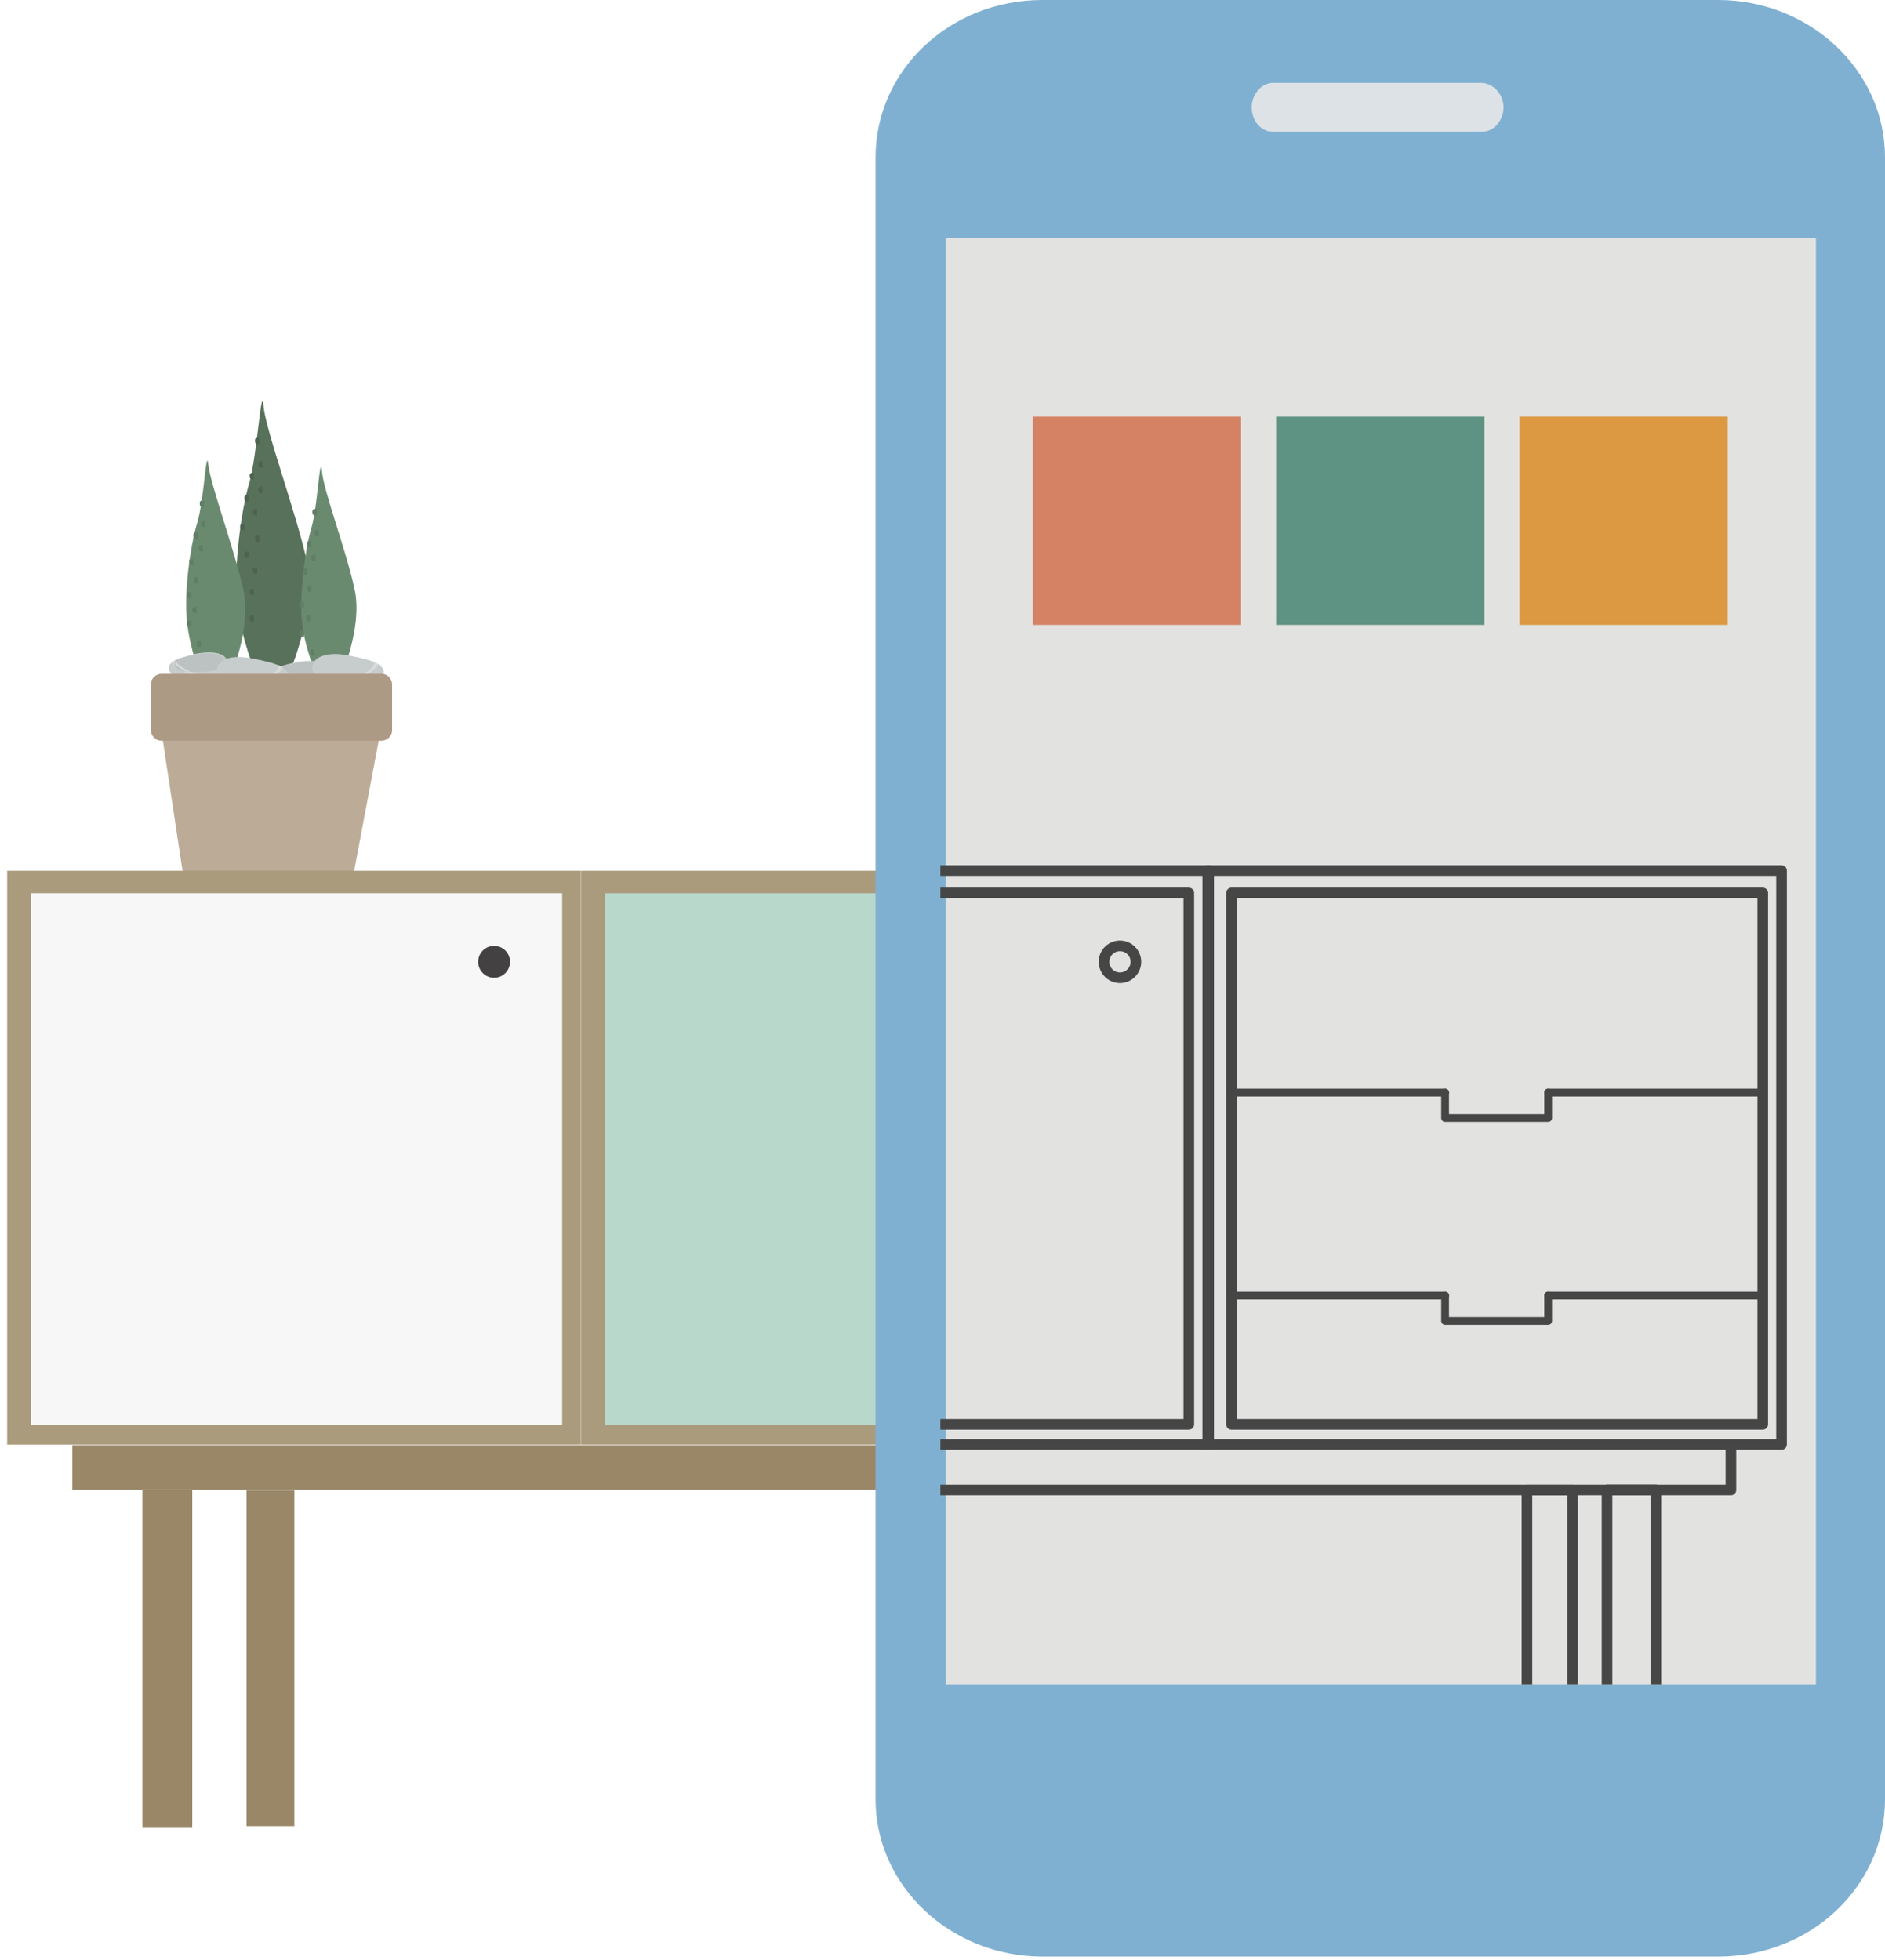 <?xml version="1.0" encoding="utf-8"?>
<!-- Generator: Adobe Illustrator 20.1.0, SVG Export Plug-In . SVG Version: 6.00 Build 0)  -->
<svg version="1.1" id="Objects" xmlns="http://www.w3.org/2000/svg" xmlns:xlink="http://www.w3.org/1999/xlink" x="0px" y="0px"
	 viewBox="0 0 177.4 184.4" style="enable-background:new 0 0 177.4 184.4;" xml:space="preserve">
<style type="text/css">
	.st0{fill:#F2C351;}
	.st1{fill:#2B352D;}
	.st2{fill:#D19F30;}
	.st3{fill:#58715B;}
	.st4{fill:#4D634F;}
	.st5{fill:#6A8A6F;}
	.st6{fill:#607E64;}
	.st7{fill-rule:evenodd;clip-rule:evenodd;fill:#C7CCCC;}
	.st8{fill-rule:evenodd;clip-rule:evenodd;fill:#DCE0F0;}
	.st9{fill-rule:evenodd;clip-rule:evenodd;fill:#DADBDB;}
	.st10{fill-rule:evenodd;clip-rule:evenodd;fill:#BCC2C2;}
	.st11{fill:#BCAB97;}
	.st12{fill:#AD9A85;}
	.st13{fill:#AA9B7D;}
	.st14{fill:#BAAE93;}
	.st15{fill:#434142;}
	.st16{fill:none;stroke:#AA9B7D;stroke-width:0.733;stroke-miterlimit:10;}
	.st17{fill:#B8D8CB;}
	.st18{fill:#F7F7F8;}
	.st19{fill:#998767;}
	.st20{fill:#80B0D1;}
	.st21{fill:#DDE2E6;}
	.st22{fill:#E2E2E1;}
	.st23{fill:none;}
	.st24{fill:none;stroke:#464646;stroke-width:2;stroke-linecap:round;stroke-linejoin:round;stroke-miterlimit:10;}
	.st25{clip-path:url(#SVGID_2_);}
	.st26{fill:none;stroke:#464646;stroke-linecap:round;stroke-linejoin:round;stroke-miterlimit:10;}
	
		.st27{fill-rule:evenodd;clip-rule:evenodd;fill:none;stroke:#464646;stroke-linecap:round;stroke-linejoin:round;stroke-miterlimit:10;}
	.st28{fill:none;stroke:#464646;stroke-width:0.733;stroke-linecap:round;stroke-linejoin:round;stroke-miterlimit:10;}
	.st29{fill:#D58264;}
	.st30{fill:#5E9282;}
	.st31{fill:#DC9941;}
</style>
<g>
	<g>
		<path class="st0" d="M293.8,39.5h-68.5c-0.7,0-1.4,0-2.1,0.1c-0.7-0.1-1.4-0.1-2.1-0.1h-94.9c-8.8,0-15.9,1.8-15.9,12.6v65.4
			c0,7,7.1,12.6,15.9,12.6h94.9c0.7,0,1.4,0,2.1-0.1c0.7,0.1,1.4,0.1,2.1,0.1h68.5c8.8,0,15.9-5.6,15.9-12.6V52.1
			C309.6,41.8,302.5,39.5,293.8,39.5z"/>
		<rect x="104" y="160.5" class="st1" width="14.5" height="11.4"/>
		<polygon class="st0" points="238.5,118.7 210.1,118.7 118.5,118.7 118.5,163.9 210.1,163.9 238.5,163.9 302.8,163.9 302.8,118.7 
					"/>
		<polygon class="st2" points="238.5,118.7 210.1,118.7 118.5,118.7 118.5,124 210.1,124 238.5,124 302.8,124 302.8,118.7 		"/>
		<path class="st2" d="M97.3,112.6c0,11.8,0,51.3,0,51.3h27.4c0,0,0-48.3,0-61c0-12.6-16.2-41.4-32.5-24
			C81.5,90.4,97.3,100.8,97.3,112.6z"/>
	</g>
</g>
<g>
	<g>
		<g>
			<g>
				<g>
					<g>
						<g>
							<path class="st3" d="M27.2,63.4c0,0,2.6-5.9,1.7-10.5c-1-4.6-3.9-12.4-4.1-14.7c-0.2-2.3-0.6,4.5-1.3,7.1
								c-0.8,2.6-1.5,8-1.2,11.3c0.3,3.2,1.8,6.9,1.8,6.9L27.2,63.4z"/>
							<g>
								<path class="st4" d="M24.4,41.2h-0.1c-0.3,0-0.3,0.1-0.3,0.3l0,0c0,0.1,0,0.3,0.3,0.3h0.1"/>
								<path class="st4" d="M24.7,43.4h-0.1c-0.3,0-0.3,0.1-0.3,0.3l0,0c0,0.1,0,0.3,0.3,0.3h0.1"/>
								<path class="st4" d="M23.9,44.5h-0.1c-0.3,0-0.3,0.1-0.3,0.3l0,0c0,0.1,0,0.3,0.3,0.3h0.1"/>
								<path class="st4" d="M24.7,45.8h-0.1c-0.3,0-0.3,0.1-0.3,0.3l0,0c0,0.1,0,0.3,0.3,0.3h0.1"/>
								<path class="st4" d="M23.4,46.6h-0.1c-0.3,0-0.3,0.1-0.3,0.3l0,0c0,0.1,0,0.3,0.3,0.3h0.1"/>
								<path class="st4" d="M24.2,47.9h-0.1c-0.3,0-0.3,0.1-0.3,0.3l0,0c0,0.1,0,0.3,0.3,0.3h0.1"/>
								<path class="st4" d="M23,49.3h-0.1c-0.3,0-0.3,0.1-0.3,0.3l0,0c0,0.1,0,0.3,0.3,0.3H23"/>
								<path class="st4" d="M24.4,50.4h-0.1c-0.3,0-0.3,0.1-0.3,0.3l0,0c0,0.1,0,0.3,0.3,0.3h0.1"/>
								<path class="st4" d="M23.4,51.9h-0.1C23,51.9,23,52,23,52.2l0,0c0,0.1,0,0.3,0.3,0.3h0.1"/>
								<path class="st4" d="M24.2,53.4h-0.1c-0.3,0-0.3,0.1-0.3,0.3l0,0c0,0.1,0,0.3,0.3,0.3h0.1"/>
								<path class="st4" d="M23.9,55.4h-0.1c-0.3,0-0.3,0.1-0.3,0.3l0,0c0,0.1,0,0.3,0.3,0.3h0.1"/>
								<path class="st4" d="M23.9,57.9h-0.1c-0.3,0-0.3,0.1-0.3,0.3l0,0c0,0.1,0,0.3,0.3,0.3h0.1"/>
							</g>
						</g>
						<g>
							<path class="st5" d="M21.6,63.9c0,0,2.1-4.7,1.3-8.4c-0.8-3.7-3.1-9.9-3.3-11.8c-0.2-1.8-0.4,3.6-1.1,5.7
								c-0.6,2.1-1.2,6.4-0.9,9c0.2,2.6,1.4,5.5,1.4,5.5L21.6,63.9z"/>
							<g>
								<path class="st6" d="M18.6,54.3h-0.1c-0.3,0-0.3,0.1-0.3,0.3l0,0c0,0.1,0,0.3,0.3,0.3h0.1"/>
								<path class="st6" d="M18,55.7h-0.1c-0.3,0-0.3,0.1-0.3,0.3l0,0c0,0.1,0,0.3,0.3,0.3H18"/>
								<path class="st6" d="M18.5,57.1h-0.1c-0.3,0-0.3,0.1-0.3,0.3l0,0c0,0.1,0,0.3,0.3,0.3h0.1"/>
								<path class="st6" d="M18,58.4h-0.1c-0.3,0-0.3,0.1-0.3,0.3l0,0c0,0.1,0,0.3,0.3,0.3H18"/>
								<path class="st6" d="M18.9,60.3h-0.1c-0.3,0-0.3,0.1-0.3,0.3l0,0c0,0.1,0,0.3,0.3,0.3h0.1"/>
								<path class="st6" d="M18.2,52.6h-0.1c-0.3,0-0.3,0.1-0.3,0.3l0,0c0,0.1,0,0.3,0.3,0.3h0.1"/>
								<path class="st6" d="M19.1,51.3H19c-0.3,0-0.3,0.1-0.3,0.3l0,0c0,0.1,0,0.3,0.3,0.3h0.1"/>
								<path class="st6" d="M18.6,50.1h-0.1c-0.3,0-0.3,0.1-0.3,0.3l0,0c0,0.1,0,0.3,0.3,0.3h0.1"/>
								<path class="st6" d="M19.3,49h-0.1c-0.3,0-0.3,0.1-0.3,0.3l0,0c0,0.1,0,0.3,0.3,0.3h0.1"/>
								<path class="st6" d="M19.2,47.1h-0.1c-0.3,0-0.3,0.1-0.3,0.3l0,0c0,0.1,0,0.3,0.3,0.3h0.1"/>
							</g>
						</g>
						<g>
							<path class="st5" d="M32.1,63.6c0,0,2-4.5,1.3-8c-0.7-3.5-3-9.5-3.1-11.3c-0.2-1.8-0.4,3.4-1,5.4c-0.6,2-1.1,6.2-0.9,8.6
								c0.2,2.5,1.4,5.3,1.4,5.3L32.1,63.6z"/>
							<g>
								<path class="st6" d="M29.3,55.1h-0.1c-0.3,0-0.3,0.1-0.3,0.3l0,0c0,0.1,0,0.3,0.3,0.3h0.1"/>
								<path class="st6" d="M28.6,56.6h-0.1c-0.3,0-0.3,0.1-0.3,0.3l0,0c0,0.1,0,0.3,0.3,0.3h0.1"/>
								<path class="st6" d="M29.2,57.9h-0.1c-0.3,0-0.3,0.1-0.3,0.3l0,0c0,0.1,0,0.3,0.3,0.3h0.1"/>
								<path class="st6" d="M28.6,59.3h-0.1c-0.3,0-0.3,0.1-0.3,0.3l0,0c0,0.1,0,0.3,0.3,0.3h0.1"/>
								<path class="st6" d="M29.6,61.1h-0.1c-0.3,0-0.3,0.1-0.3,0.3l0,0c0,0.1,0,0.3,0.3,0.3h0.1"/>
								<path class="st6" d="M28.9,53.5h-0.1c-0.3,0-0.3,0.1-0.3,0.3l0,0c0,0.1,0,0.3,0.3,0.3h0.1"/>
								<path class="st6" d="M29.7,52.2h-0.1c-0.3,0-0.3,0.1-0.3,0.3l0,0c0,0.1,0,0.3,0.3,0.3h0.1"/>
								<path class="st6" d="M29.3,50.9h-0.1c-0.3,0-0.3,0.1-0.3,0.3l0,0c0,0.1,0,0.3,0.3,0.3h0.1"/>
								<path class="st6" d="M30,49.9h-0.1c-0.3,0-0.3,0.1-0.3,0.3l0,0c0,0.1,0,0.3,0.3,0.3H30"/>
								<path class="st6" d="M29.8,47.9h-0.1c-0.3,0-0.3,0.1-0.3,0.3l0,0c0,0.1,0,0.3,0.3,0.3h0.1"/>
							</g>
						</g>
					</g>
					<g>
						<g>
							<g>
								<path class="st7" d="M25.3,63.8c0.2,0.8,1.5,0.9,3.1,0.8c1.7-0.1,2.5-0.7,2.4-1.5c-0.1-0.8-1.2-1.1-2.9-0.8
									C26.2,62.7,25.1,63,25.3,63.8z"/>
								<path class="st8" d="M29.3,62.5c0.4,0.1,0.7,1.3-0.6,1.3v-0.1c0.8-0.1,1.1-0.9,0.5-1.1c-0.1,0-0.3,0-0.5,0v-0.1
									C28.9,62.5,29.1,62.5,29.3,62.5z M28.7,63.8c-0.1,0-0.2,0-0.3,0c-1.4-0.2-0.7-1.1,0.3-1.3v0.1c-0.6,0.2-1.2,0.8-0.4,1
									c0.1,0,0.3,0.1,0.4,0V63.8z"/>
								<path class="st9" d="M28,64.2c-0.5-0.2-2-0.8-2-1.3c-0.1,0.1-0.2,0.1-0.3,0.2c0.2,0.6,1.6,1.2,2.2,1.3
									c0.5,0.1,1.4,0.2,2.3-0.1c0.2-0.1,0.4-0.3,0.5-0.5C29.8,64.4,28.5,64.4,28,64.2z"/>
							</g>
							<g>
								<path class="st10" d="M30.8,63c-0.3-0.6-1.4-0.9-2.9-0.6c-0.9,0.2-1.6,0.3-2,0.6c0,0.1,0,0.2,0,0.3c0.2,0.8,1.3,0.8,2.8,0.7
									C29.9,64,30.7,63.5,30.8,63z"/>
								<path class="st9" d="M27.4,64c-0.6-0.3-1.4-0.7-1.3-1.1c-0.1,0-0.1,0-0.1,0.1c0,0.1,0,0.2,0,0.3c0,0,0,0,0,0
									c0.2,0.2,0.6,0.5,1,0.7C27,64,27.2,64,27.4,64z"/>
							</g>
						</g>
						<g>
							<g>
								<path class="st7" d="M15.9,63c0.2,0.8,1.5,0.9,3.1,0.8c1.7-0.1,2.5-0.7,2.4-1.5c-0.1-0.8-1.2-1.1-2.9-0.8
									C16.8,61.9,15.7,62.3,15.9,63z"/>
								<path class="st8" d="M19.9,61.7c0.4,0.1,0.7,1.3-0.6,1.3v-0.1c0.8-0.1,1.1-0.9,0.5-1.1c-0.1,0-0.3,0-0.5,0v-0.1
									C19.5,61.7,19.7,61.7,19.9,61.7z M19.3,63c-0.1,0-0.2,0-0.3,0c-1.4-0.2-0.7-1.1,0.3-1.3v0.1c-0.6,0.2-1.2,0.8-0.4,1
									c0.1,0,0.3,0.1,0.4,0V63z"/>
								<path class="st9" d="M18.5,63.4c-0.5-0.2-2-0.8-2-1.3c-0.1,0.1-0.2,0.1-0.3,0.2c0.2,0.6,1.6,1.2,2.2,1.3
									c0.5,0.1,1.4,0.2,2.3-0.1c0.2-0.1,0.4-0.3,0.5-0.5C20.3,63.6,19.1,63.6,18.5,63.4z"/>
							</g>
							<g>
								<path class="st10" d="M21.3,62.2c-0.3-0.6-1.4-0.9-2.9-0.6c-0.9,0.2-1.6,0.3-2,0.6c0,0.1,0,0.2,0,0.3
									c0.2,0.8,1.3,0.8,2.8,0.7C20.5,63.2,21.2,62.7,21.3,62.2z"/>
								<path class="st9" d="M17.9,63.2c-0.6-0.3-1.4-0.7-1.3-1.1c-0.1,0-0.1,0-0.1,0.1c0,0.1,0,0.2,0,0.3c0,0,0,0,0,0
									c0.2,0.2,0.6,0.5,1,0.7C17.6,63.2,17.7,63.2,17.9,63.2z"/>
							</g>
						</g>
						<g>
							<g>
								<path class="st7" d="M36.1,63.4c-0.2,1-1.8,1.1-3.8,1c-2-0.1-3-0.8-2.9-1.7c0.1-0.9,1.5-1.3,3.5-1
									C34.9,62.1,36.3,62.5,36.1,63.4z"/>
								<path class="st8" d="M32,61.9V62c-0.2-0.1-0.4-0.1-0.6,0c-0.7,0.2-0.3,1.2,0.6,1.3v0.2c-1.6,0-1.3-1.5-0.8-1.5
									C31.5,61.9,31.7,61.9,32,61.9z M32,63.3c0.1,0,0.3,0,0.5-0.1c1-0.3,0.2-1-0.5-1.2v-0.1c1.2,0.2,2,1.3,0.4,1.5
									c-0.1,0-0.3,0-0.4,0V63.3z"/>
								<path class="st9" d="M32.9,63.9c0.6-0.2,2.5-0.9,2.3-1.6c0.1,0.1,0.3,0.1,0.4,0.2c-0.2,0.7-2,1.4-2.6,1.6
									c-0.6,0.2-1.7,0.2-2.7-0.1c-0.3-0.2-0.5-0.3-0.6-0.5C30.7,64.2,32.2,64.1,32.9,63.9z"/>
							</g>
							<g>
								<path class="st7" d="M29.5,62.4c0.3-0.7,1.6-1.1,3.4-0.7c1,0.2,1.9,0.4,2.5,0.7c0,0.1,0.1,0.2,0,0.4c-0.2,0.9-1.6,1-3.4,0.9
									C30.5,63.6,29.6,63.1,29.5,62.4z"/>
								<path class="st9" d="M33.6,63.7c0.8-0.3,1.7-0.9,1.6-1.4c0.1,0,0.1,0.1,0.2,0.1c0,0.1,0.1,0.2,0,0.4c0,0,0,0,0,0
									c-0.3,0.3-0.7,0.6-1.2,0.8C34,63.7,33.8,63.7,33.6,63.7z"/>
							</g>
						</g>
						<g>
							<g>
								<path class="st7" d="M27.1,63.7c-0.2,1-1.8,1.1-3.8,1c-2-0.1-3-0.8-2.9-1.7c0.1-0.9,1.5-1.3,3.5-1
									C25.9,62.4,27.2,62.8,27.1,63.7z"/>
								<path class="st8" d="M23,62.2v0.1c-0.2-0.1-0.4-0.1-0.6,0c-0.7,0.2-0.3,1.2,0.6,1.3v0.2c-1.6,0-1.3-1.5-0.8-1.5
									C22.5,62.1,22.7,62.1,23,62.2z M23,63.5c0.1,0,0.3,0,0.5-0.1c1-0.3,0.2-1-0.5-1.2v-0.1c1.2,0.2,2,1.3,0.4,1.5
									c-0.1,0-0.3,0-0.4,0V63.5z"/>
								<path class="st9" d="M23.9,64.2c0.6-0.2,2.5-0.9,2.3-1.6c0.1,0.1,0.3,0.1,0.4,0.2c-0.2,0.7-2,1.4-2.6,1.6
									c-0.6,0.2-1.7,0.2-2.7-0.1c-0.3-0.2-0.5-0.3-0.6-0.5C21.7,64.4,23.2,64.4,23.9,64.2z"/>
							</g>
							<g>
								<path class="st7" d="M20.5,62.7c0.3-0.8,1.6-1.1,3.4-0.7c1,0.2,1.9,0.4,2.5,0.7c0,0.1,0.1,0.2,0,0.4c-0.2,0.9-1.6,1-3.4,0.9
									C21.5,63.9,20.6,63.4,20.5,62.7z"/>
								<path class="st9" d="M24.6,64c0.8-0.3,1.7-0.9,1.6-1.4c0.1,0,0.1,0.1,0.2,0.1c0,0.1,0.1,0.2,0,0.4c0,0,0,0,0,0
									c-0.3,0.3-0.7,0.6-1.2,0.8C25,63.9,24.8,63.9,24.6,64z"/>
							</g>
						</g>
					</g>
				</g>
				<g>
					<polygon class="st11" points="17.2,82.1 33.3,82.1 36.3,66.2 14.8,66.2 					"/>
					<path class="st12" d="M14.2,68.7c0,0.5,0.4,1,1,1h20.7c0.5,0,1-0.4,1-1v-4.3c0-0.5-0.4-1-1-1H15.2c-0.5,0-1,0.4-1,1V68.7z"/>
				</g>
			</g>
		</g>
		<g>
			
				<rect x="108.7" y="81.9" transform="matrix(-1 -4.486956e-11 4.486956e-11 -1 271.305 217.835)" class="st13" width="54" height="54"/>
			
				<rect x="110.8" y="84" transform="matrix(-1 -4.490598e-11 4.490598e-11 -1 271.637 218.046)" class="st14" width="50" height="50"/>
			
				<rect x="130.9" y="84" transform="matrix(-1 -4.494861e-11 4.494861e-11 -1 271.637 170.402)" class="st15" width="9.8" height="2.4"/>
			
				<rect x="130.9" y="102.8" transform="matrix(-1 -4.513424e-11 4.513424e-11 -1 271.637 207.987)" class="st15" width="9.8" height="2.4"/>
			
				<rect x="130.9" y="119.6" transform="matrix(-1 -4.494861e-11 4.494861e-11 -1 271.637 241.602)" class="st15" width="9.8" height="2.4"/>
			<line class="st16" x1="160.8" y1="102.8" x2="110.8" y2="102.8"/>
			<line class="st16" x1="160.8" y1="119.6" x2="110.8" y2="119.6"/>
		</g>
		<g>
			
				<rect x="54.7" y="81.9" transform="matrix(-1 -4.486956e-11 4.486956e-11 -1 163.389 217.835)" class="st13" width="54" height="54"/>
			
				<rect x="56.8" y="84" transform="matrix(-1 -4.483359e-11 4.483359e-11 -1 163.721 218.046)" class="st17" width="50" height="50"/>
			<circle class="st15" cx="100.4" cy="90.5" r="1.5"/>
			
				<rect x="0.8" y="81.9" transform="matrix(-1 -4.497082e-11 4.497082e-11 -1 55.473 217.835)" class="st13" width="54" height="54"/>
			
				<rect x="2.9" y="84" transform="matrix(-1 -4.494239e-11 4.494239e-11 -1 55.805 218.046)" class="st18" width="50" height="50"/>
			<circle class="st15" cx="46.5" cy="90.5" r="1.5"/>
		</g>
		<g>
			
				<rect x="6.8" y="136.1" transform="matrix(-1 -4.492863e-11 4.492863e-11 -1 164.704 276.294)" class="st19" width="151.1" height="4.2"/>
			
				<rect x="146.2" y="140.2" transform="matrix(-1 -4.501833e-11 4.501833e-11 -1 296.981 312.115)" class="st19" width="4.6" height="31.7"/>
			
				<rect x="138.6" y="140.2" transform="matrix(-1 -7.529634e-11 7.529634e-11 -1 281.544 312.032)" class="st19" width="4.3" height="31.6"/>
			
				<rect x="23.3" y="140.2" transform="matrix(-1 -7.408486e-11 7.408486e-11 -1 51.004 312.032)" class="st19" width="4.5" height="31.6"/>
			
				<rect x="13.4" y="140.2" transform="matrix(-1 -4.458268e-11 4.458268e-11 -1 31.495 312.115)" class="st19" width="4.7" height="31.7"/>
		</g>
	</g>
</g>
<path class="st20" d="M177.4,169.3c0,8.2-7,14.8-15.7,14.8H98.1c-8.6,0-15.7-6.6-15.7-14.8V14.8c0-8.2,7-14.8,15.7-14.8h63.6
	c8.6,0,15.7,6.6,15.7,14.8V169.3z"/>
<path class="st21" d="M141.5,10.1c0,1.2-0.9,2.3-2,2.3h-19.7c-1.1,0-2-1-2-2.3l0,0c0-1.2,0.9-2.3,2-2.3h19.7
	C140.6,7.9,141.5,8.9,141.5,10.1L141.5,10.1z"/>
<rect x="89" y="22.4" class="st22" width="81.9" height="136.1"/>
<rect x="77" y="2.5" class="st23" width="105.9" height="176"/>
<g>
	<defs>
		<rect id="SVGID_1_" x="88.5" y="22.4" width="82.4" height="136.1"/>
	</defs>
	<clipPath id="SVGID_2_">
		<use xlink:href="#SVGID_1_"  style="overflow:visible;"/>
	</clipPath>
	<g class="st25">
		<g>
			<g>
				<g>
					<g>
						<g>
							<path class="st26" d="M32.2,63.4c0,0,2.6-5.9,1.7-10.5c-1-4.6-3.9-12.4-4.1-14.7c-0.2-2.3-0.6,4.5-1.3,7.1
								c-0.8,2.6-1.5,8-1.2,11.3c0.3,3.2,1.8,6.9,1.8,6.9L32.2,63.4z"/>
							<g>
								<path class="st26" d="M29.5,41.2h-0.1c-0.3,0-0.3,0.1-0.3,0.3l0,0c0,0.1,0,0.3,0.3,0.3h0.1"/>
								<path class="st26" d="M29.7,43.4h-0.1c-0.3,0-0.3,0.1-0.3,0.3l0,0c0,0.1,0,0.3,0.3,0.3h0.1"/>
								<path class="st26" d="M28.9,44.5h-0.1c-0.3,0-0.3,0.1-0.3,0.3l0,0c0,0.1,0,0.3,0.3,0.3h0.1"/>
								<path class="st26" d="M29.7,45.8h-0.1c-0.3,0-0.3,0.1-0.3,0.3l0,0c0,0.1,0,0.3,0.3,0.3h0.1"/>
								<path class="st26" d="M28.4,46.6h-0.1c-0.3,0-0.3,0.1-0.3,0.3l0,0c0,0.1,0,0.3,0.3,0.3h0.1"/>
								<path class="st26" d="M29.2,47.9h-0.1c-0.3,0-0.3,0.1-0.3,0.3l0,0c0,0.1,0,0.3,0.3,0.3h0.1"/>
								<path class="st26" d="M28,49.3h-0.1c-0.3,0-0.3,0.1-0.3,0.3l0,0c0,0.1,0,0.3,0.3,0.3H28"/>
								<path class="st26" d="M29.5,50.4h-0.1c-0.3,0-0.3,0.1-0.3,0.3l0,0c0,0.1,0,0.3,0.3,0.3h0.1"/>
								<path class="st26" d="M28.4,51.9h-0.1C28,51.9,28,52,28,52.2l0,0c0,0.1,0,0.3,0.3,0.3h0.1"/>
								<path class="st26" d="M29.2,53.4h-0.1c-0.3,0-0.3,0.1-0.3,0.3l0,0c0,0.1,0,0.3,0.3,0.3h0.1"/>
								<path class="st26" d="M28.9,55.4h-0.1c-0.3,0-0.3,0.1-0.3,0.3l0,0c0,0.1,0,0.3,0.3,0.3h0.1"/>
								<path class="st26" d="M28.9,57.9h-0.1c-0.3,0-0.3,0.1-0.3,0.3l0,0c0,0.1,0,0.3,0.3,0.3h0.1"/>
							</g>
						</g>
						<g>
							<path class="st26" d="M26.6,63.9c0,0,2.1-4.7,1.3-8.4c-0.8-3.7-3.1-9.9-3.3-11.8c-0.2-1.8-0.4,3.6-1.1,5.7
								c-0.6,2.1-1.2,6.4-0.9,9c0.2,2.6,1.4,5.5,1.4,5.5L26.6,63.9z"/>
							<g>
								<path class="st26" d="M23.7,54.3h-0.1c-0.3,0-0.3,0.1-0.3,0.3l0,0c0,0.1,0,0.3,0.3,0.3h0.1"/>
								<path class="st26" d="M23,55.7h-0.1c-0.3,0-0.3,0.1-0.3,0.3l0,0c0,0.1,0,0.3,0.3,0.3H23"/>
								<path class="st26" d="M23.5,57.1h-0.1c-0.3,0-0.3,0.1-0.3,0.3l0,0c0,0.1,0,0.3,0.3,0.3h0.1"/>
								<path class="st26" d="M23,58.4h-0.1c-0.3,0-0.3,0.1-0.3,0.3l0,0c0,0.1,0,0.3,0.3,0.3H23"/>
								<path class="st26" d="M24,60.3h-0.1c-0.3,0-0.3,0.1-0.3,0.3l0,0c0,0.1,0,0.3,0.3,0.3H24"/>
								<path class="st26" d="M23.2,52.6h-0.1c-0.3,0-0.3,0.1-0.3,0.3l0,0c0,0.1,0,0.3,0.3,0.3h0.1"/>
								<path class="st26" d="M24.1,51.3H24c-0.3,0-0.3,0.1-0.3,0.3l0,0c0,0.1,0,0.3,0.3,0.3h0.1"/>
								<path class="st26" d="M23.7,50.1h-0.1c-0.3,0-0.3,0.1-0.3,0.3l0,0c0,0.1,0,0.3,0.3,0.3h0.1"/>
								<path class="st26" d="M24.3,49h-0.1c-0.3,0-0.3,0.1-0.3,0.3l0,0c0,0.1,0,0.3,0.3,0.3h0.1"/>
								<path class="st26" d="M24.2,47.1h-0.1c-0.3,0-0.3,0.1-0.3,0.3l0,0c0,0.1,0,0.3,0.3,0.3h0.1"/>
							</g>
						</g>
						<g>
							<path class="st26" d="M37.2,63.6c0,0,2-4.5,1.3-8c-0.7-3.5-3-9.5-3.1-11.3c-0.2-1.8-0.4,3.4-1,5.4c-0.6,2-1.1,6.2-0.9,8.6
								c0.2,2.5,1.4,5.3,1.4,5.3L37.2,63.6z"/>
							<g>
								<path class="st26" d="M34.3,55.1h-0.1c-0.3,0-0.3,0.1-0.3,0.3l0,0c0,0.1,0,0.3,0.3,0.3h0.1"/>
								<path class="st26" d="M33.7,56.5h-0.1c-0.3,0-0.3,0.1-0.3,0.3l0,0c0,0.1,0,0.3,0.3,0.3h0.1"/>
								<path class="st26" d="M34.2,57.9h-0.1c-0.3,0-0.3,0.1-0.3,0.3l0,0c0,0.1,0,0.3,0.3,0.3h0.1"/>
								<path class="st26" d="M33.7,59.2h-0.1c-0.3,0-0.3,0.1-0.3,0.3l0,0c0,0.1,0,0.3,0.3,0.3h0.1"/>
								<path class="st26" d="M34.6,61.1h-0.1c-0.3,0-0.3,0.1-0.3,0.3l0,0c0,0.1,0,0.3,0.3,0.3h0.1"/>
								<path class="st26" d="M33.9,53.4h-0.1c-0.3,0-0.3,0.1-0.3,0.3l0,0c0,0.1,0,0.3,0.3,0.3h0.1"/>
								<path class="st26" d="M34.8,52.2h-0.1c-0.3,0-0.3,0.1-0.3,0.3l0,0c0,0.1,0,0.3,0.3,0.3h0.1"/>
								<path class="st26" d="M34.3,50.9h-0.1c-0.3,0-0.3,0.1-0.3,0.3l0,0c0,0.1,0,0.3,0.3,0.3h0.1"/>
								<path class="st26" d="M35,49.9h-0.1c-0.3,0-0.3,0.1-0.3,0.3l0,0c0,0.1,0,0.3,0.3,0.3H35"/>
								<path class="st26" d="M34.9,47.9h-0.1c-0.3,0-0.3,0.1-0.3,0.3l0,0c0,0.1,0,0.3,0.3,0.3h0.1"/>
							</g>
						</g>
					</g>
					<g>
						<g>
							<g>
								<path class="st27" d="M30.3,63.8c0.2,0.8,1.5,0.9,3.1,0.8c1.7-0.1,2.5-0.7,2.4-1.5c-0.1-0.8-1.2-1.1-2.9-0.8
									C31.3,62.7,30.2,63,30.3,63.8z"/>
								<path class="st27" d="M34.4,62.5c0.4,0.1,0.7,1.3-0.6,1.3v-0.1c0.8-0.1,1.1-0.9,0.5-1.1c-0.1,0-0.3,0-0.5,0v-0.1
									C33.9,62.5,34.2,62.5,34.4,62.5z M33.7,63.8c-0.1,0-0.2,0-0.3,0c-1.4-0.2-0.7-1.1,0.3-1.3v0.1c-0.6,0.2-1.2,0.8-0.4,1
									c0.1,0,0.3,0.1,0.4,0V63.8z"/>
								<path class="st27" d="M33,64.2c-0.5-0.2-2-0.8-2-1.3c-0.1,0.1-0.2,0.1-0.3,0.2c0.2,0.6,1.6,1.2,2.2,1.3
									c0.5,0.1,1.4,0.2,2.3-0.1c0.2-0.1,0.4-0.3,0.5-0.5C34.8,64.4,33.6,64.4,33,64.2z"/>
							</g>
							<g>
								<path class="st27" d="M35.8,62.9c-0.3-0.6-1.4-0.9-2.9-0.6c-0.9,0.2-1.6,0.3-2,0.6c0,0.1,0,0.2,0,0.3C31,64,32.2,64,33.7,64
									C35,63.9,35.7,63.5,35.8,62.9z"/>
								<path class="st27" d="M32.4,64c-0.6-0.3-1.4-0.7-1.3-1.1c-0.1,0-0.1,0-0.1,0.1c0,0.1,0,0.2,0,0.3c0,0,0,0,0,0
									c0.2,0.2,0.6,0.5,1,0.7C32,64,32.2,64,32.4,64z"/>
							</g>
						</g>
						<g>
							<g>
								<path class="st27" d="M20.9,63c0.2,0.8,1.5,0.9,3.1,0.8c1.7-0.1,2.5-0.7,2.4-1.5c-0.1-0.8-1.2-1.1-2.9-0.8
									C21.8,61.9,20.7,62.2,20.9,63z"/>
								<path class="st27" d="M24.9,61.7c0.4,0.1,0.7,1.3-0.6,1.3v-0.1c0.8-0.1,1.1-0.9,0.5-1.1c-0.1,0-0.3,0-0.5,0v-0.1
									C24.5,61.7,24.7,61.7,24.9,61.7z M24.3,63c-0.1,0-0.2,0-0.3,0c-1.4-0.2-0.7-1.1,0.3-1.3v0.1c-0.6,0.2-1.2,0.8-0.4,1
									c0.1,0,0.3,0.1,0.4,0V63z"/>
								<path class="st27" d="M23.6,63.4c-0.5-0.2-2-0.8-2-1.3c-0.1,0.1-0.2,0.1-0.3,0.2c0.2,0.6,1.6,1.2,2.2,1.3
									c0.5,0.1,1.4,0.2,2.3-0.1c0.2-0.1,0.4-0.3,0.5-0.5C25.4,63.6,24.1,63.6,23.6,63.4z"/>
							</g>
							<g>
								<path class="st27" d="M26.4,62.2c-0.3-0.6-1.4-0.9-2.9-0.6c-0.9,0.2-1.6,0.3-2,0.6c0,0.1,0,0.2,0,0.3
									c0.2,0.8,1.3,0.8,2.8,0.7C25.5,63.2,26.3,62.7,26.4,62.2z"/>
								<path class="st27" d="M23,63.2c-0.6-0.3-1.4-0.7-1.3-1.1c-0.1,0-0.1,0-0.1,0.1c0,0.1,0,0.2,0,0.3c0,0,0,0,0,0
									c0.2,0.2,0.6,0.5,1,0.7C22.6,63.2,22.8,63.2,23,63.2z"/>
							</g>
						</g>
						<g>
							<g>
								<path class="st27" d="M41.1,63.4c-0.2,1-1.8,1.1-3.8,1c-2-0.1-3-0.8-2.9-1.7c0.1-0.9,1.5-1.3,3.5-1
									C40,62.1,41.3,62.5,41.1,63.4z"/>
								<path class="st27" d="M37,61.9V62c-0.2-0.1-0.4-0.1-0.6,0c-0.7,0.2-0.3,1.2,0.6,1.3v0.2c-1.6,0-1.3-1.5-0.8-1.5
									C36.5,61.8,36.8,61.8,37,61.9z M37,63.3c0.1,0,0.3,0,0.5-0.1c1-0.3,0.2-1-0.5-1.2v-0.1c1.2,0.2,2,1.3,0.4,1.5
									c-0.1,0-0.3,0-0.4,0V63.3z"/>
								<path class="st27" d="M37.9,63.9c0.6-0.2,2.5-0.9,2.3-1.6c0.1,0.1,0.3,0.1,0.4,0.2c-0.2,0.7-2,1.4-2.6,1.6
									c-0.6,0.2-1.7,0.2-2.7-0.1c-0.3-0.2-0.5-0.3-0.6-0.5C35.8,64.2,37.2,64.1,37.9,63.9z"/>
							</g>
							<g>
								<path class="st27" d="M34.5,62.4c0.3-0.7,1.6-1.1,3.4-0.7c1,0.2,1.9,0.4,2.5,0.7c0,0.1,0.1,0.2,0,0.4
									c-0.2,0.9-1.6,1-3.4,0.9C35.5,63.6,34.7,63.1,34.5,62.4z"/>
								<path class="st27" d="M38.6,63.7c0.8-0.3,1.7-0.9,1.6-1.4c0.1,0,0.1,0.1,0.2,0.1c0,0.1,0.1,0.2,0,0.4c0,0,0,0,0,0
									c-0.3,0.3-0.7,0.6-1.2,0.8C39.1,63.6,38.9,63.7,38.6,63.7z"/>
							</g>
						</g>
						<g>
							<g>
								<path class="st27" d="M32.1,63.7c-0.2,1-1.8,1.1-3.8,1c-2-0.1-3-0.8-2.9-1.7c0.1-0.9,1.5-1.3,3.5-1
									C30.9,62.3,32.3,62.8,32.1,63.7z"/>
								<path class="st27" d="M28,62.2v0.1c-0.2-0.1-0.4-0.1-0.6,0c-0.7,0.2-0.3,1.2,0.6,1.3v0.2c-1.6,0-1.3-1.5-0.8-1.5
									C27.5,62.1,27.7,62.1,28,62.2z M28,63.5c0.1,0,0.3,0,0.5-0.1c1-0.3,0.2-1-0.5-1.2v-0.1c1.2,0.2,2,1.3,0.4,1.5
									c-0.1,0-0.3,0-0.4,0V63.5z"/>
								<path class="st27" d="M28.9,64.2c0.6-0.2,2.5-0.9,2.3-1.6c0.1,0.1,0.3,0.1,0.4,0.2c-0.2,0.7-2,1.4-2.6,1.6
									c-0.6,0.2-1.7,0.2-2.7-0.1c-0.3-0.2-0.5-0.3-0.6-0.5C26.7,64.4,28.2,64.4,28.9,64.2z"/>
							</g>
							<g>
								<path class="st27" d="M25.5,62.7c0.3-0.8,1.6-1.1,3.4-0.7c1,0.2,1.9,0.4,2.5,0.7c0,0.1,0.1,0.2,0,0.4
									c-0.2,0.9-1.6,1-3.4,0.9C26.5,63.9,25.6,63.4,25.5,62.7z"/>
								<path class="st27" d="M29.6,63.9c0.8-0.3,1.7-0.9,1.6-1.4c0.1,0,0.1,0.1,0.2,0.1c0,0.1,0.1,0.2,0,0.4c0,0,0,0,0,0
									c-0.3,0.3-0.7,0.6-1.2,0.8C30,63.9,29.8,63.9,29.6,63.9z"/>
							</g>
						</g>
					</g>
				</g>
				<g>
					<polygon class="st26" points="22.2,82.1 38.3,82.1 41.3,66.2 19.9,66.2 					"/>
					<path class="st26" d="M19.2,68.7c0,0.5,0.4,1,1,1H41c0.5,0,1-0.4,1-1v-4.3c0-0.5-0.4-1-1-1H20.2c-0.5,0-1,0.4-1,1V68.7z"/>
				</g>
			</g>
		</g>
		<g>
			
				<rect x="113.7" y="81.9" transform="matrix(-1 -4.486956e-11 4.486956e-11 -1 281.364 217.815)" class="st26" width="54" height="54"/>
			
				<rect x="115.8" y="84" transform="matrix(-1 -4.487001e-11 4.487001e-11 -1 281.696 218.025)" class="st26" width="50" height="50"/>
			<polyline class="st28" points="136,102.8 136,105.2 145.7,105.2 145.7,102.8 			"/>
			<line class="st28" x1="136" y1="102.8" x2="115.8" y2="102.8"/>
			<line class="st28" x1="165.9" y1="102.8" x2="145.7" y2="102.8"/>
			<polyline class="st28" points="136,121.9 136,124.3 145.7,124.3 145.7,121.9 			"/>
			<line class="st28" x1="136" y1="121.9" x2="115.8" y2="121.9"/>
			<line class="st28" x1="165.9" y1="121.9" x2="145.7" y2="121.9"/>
		</g>
		<g>
			
				<rect x="59.7" y="81.9" transform="matrix(-1 -4.486956e-11 4.486956e-11 -1 173.448 217.815)" class="st26" width="54" height="54"/>
			
				<rect x="61.9" y="84" transform="matrix(-1 -4.490598e-11 4.490598e-11 -1 173.78 218.025)" class="st26" width="50" height="50"/>
			<circle class="st26" cx="105.4" cy="90.5" r="1.5"/>
			
				<rect x="5.8" y="81.9" transform="matrix(-1 -4.497082e-11 4.497082e-11 -1 65.532 217.815)" class="st26" width="54" height="54"/>
			
				<rect x="7.9" y="84" transform="matrix(-1 -4.490598e-11 4.490598e-11 -1 65.865 218.025)" class="st26" width="50" height="50"/>
			<circle class="st26" cx="51.5" cy="90.5" r="1.5"/>
		</g>
		<polyline class="st26" points="11.8,136.1 11.8,140.2 162.9,140.2 162.9,136.4 		"/>
		
			<rect x="151.2" y="140.2" transform="matrix(-1 -4.541668e-11 4.541668e-11 -1 307.04 312.094)" class="st26" width="4.6" height="31.7"/>
		
			<rect x="143.6" y="140.2" transform="matrix(-1 -7.487801e-11 7.487801e-11 -1 291.603 312.011)" class="st26" width="4.3" height="31.6"/>
		
			<rect x="28.3" y="140.2" transform="matrix(-1 -7.367808e-11 7.367808e-11 -1 61.063 312.011)" class="st26" width="4.5" height="31.6"/>
		
			<rect x="18.4" y="140.2" transform="matrix(-1 -4.497037e-11 4.497037e-11 -1 41.554 312.094)" class="st26" width="4.7" height="31.7"/>
	</g>
</g>
<rect x="97.2" y="39.2" class="st29" width="19.6" height="19.6"/>
<rect x="120.1" y="39.2" class="st30" width="19.6" height="19.6"/>
<rect x="143" y="39.2" class="st31" width="19.6" height="19.6"/>
</svg>
